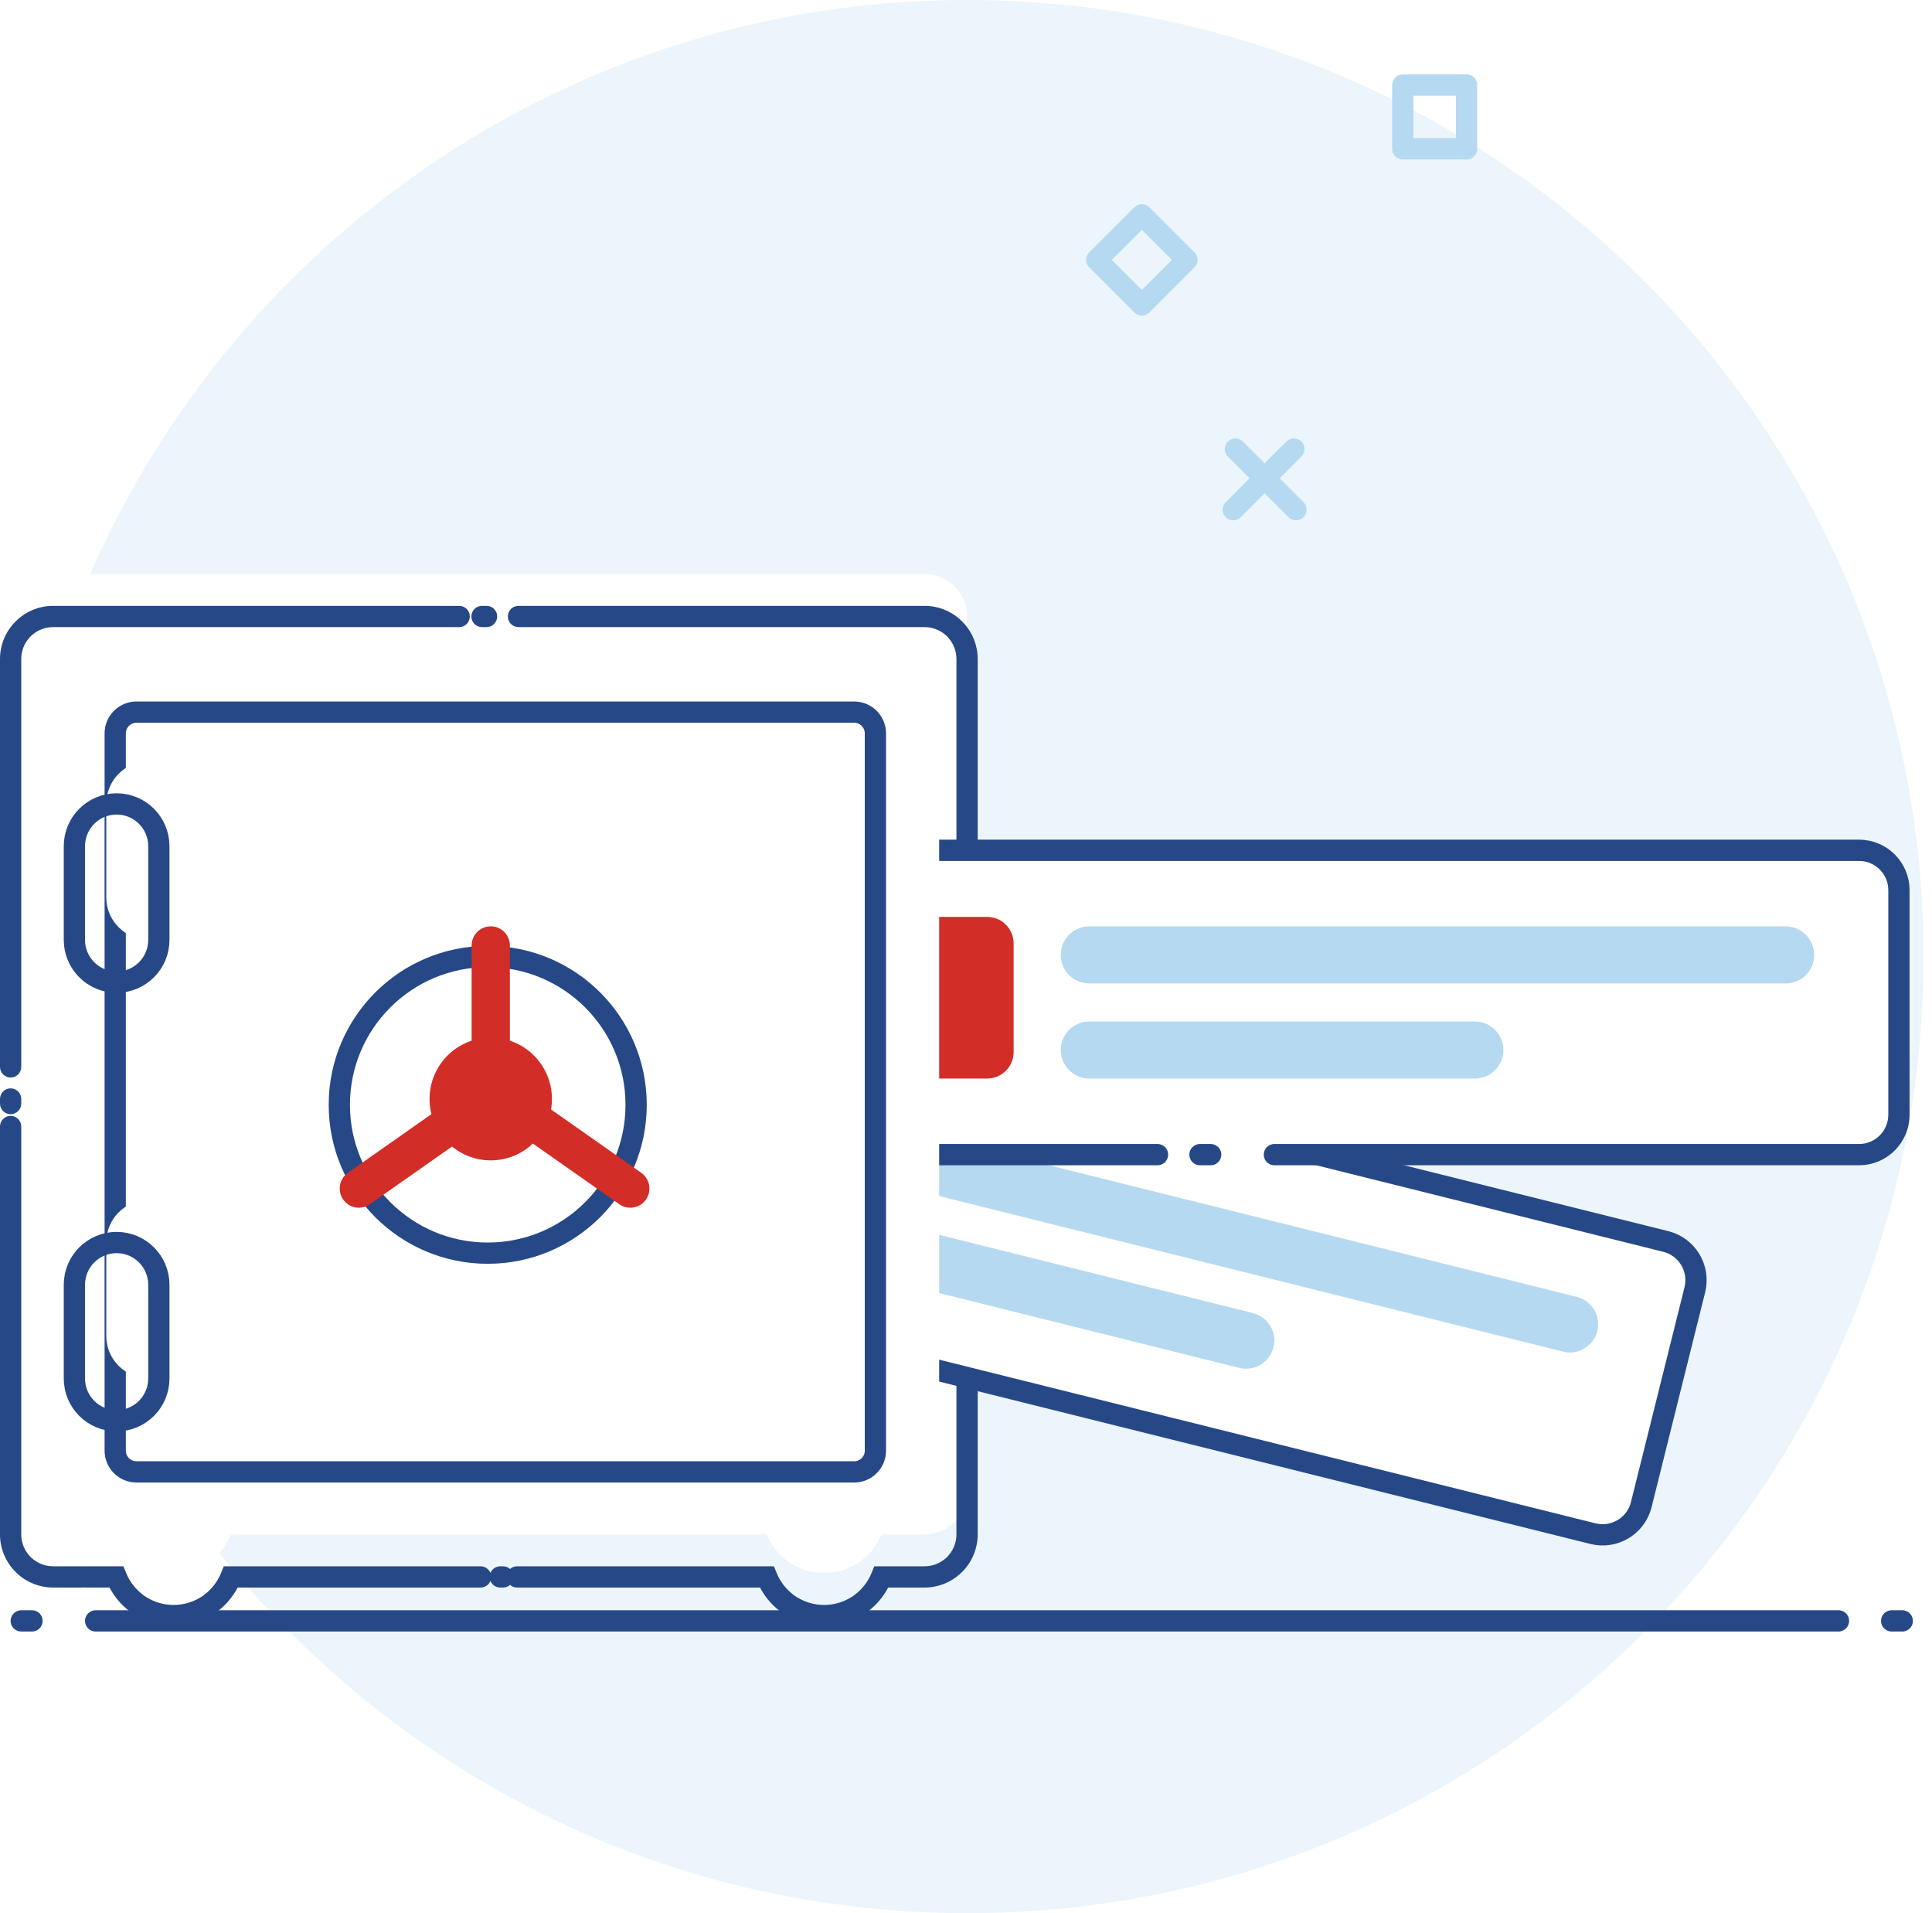 <svg width="101" height="100" viewBox="0 0 101 100" fill="none" xmlns="http://www.w3.org/2000/svg">
<path fill-rule="evenodd" clip-rule="evenodd" d="M50.556 100C78.17 100 100.556 77.614 100.556 50C100.556 22.386 78.17 0 50.556 0C22.941 0 0.556 22.386 0.556 50C0.556 77.614 22.941 100 50.556 100Z" fill="#ECF5FB"/>
<rect x="73.334" y="4.444" width="3.333" height="3.333" stroke="#B5D9F1" stroke-width="1.111" stroke-linecap="round" stroke-linejoin="round"/>
<rect x="57.337" y="13.583" width="3.333" height="3.333" transform="rotate(-45 57.337 13.583)" stroke="#B5D9F1" stroke-width="1.111" stroke-linecap="round" stroke-linejoin="round"/>
<path d="M64.583 23.472L67.75 26.639" stroke="#B5D9F1" stroke-width="1.111" stroke-linecap="round" stroke-linejoin="round"/>
<path d="M67.639 23.472L64.472 26.639" stroke="#B5D9F1" stroke-width="1.111" stroke-linecap="round" stroke-linejoin="round"/>
<path d="M1.111 84.722H99.445" stroke="#264887" stroke-width="1.111" stroke-linecap="round" stroke-dasharray="0.56 3.33 91.11 2.78"/>
<g filter="url(#filter0_i_615_8828)">
<path fill-rule="evenodd" clip-rule="evenodd" d="M0.556 34.444C0.556 33.217 1.551 32.222 2.778 32.222H48.333C49.561 32.222 50.556 33.217 50.556 34.444V80.201C50.556 81.429 49.561 82.424 48.333 82.424H46.079C45.6 83.609 44.438 84.444 43.082 84.444C41.725 84.444 40.564 83.609 40.085 82.424H12.073C11.594 83.609 10.432 84.444 9.076 84.444C7.719 84.444 6.558 83.609 6.079 82.424H2.778C1.551 82.424 0.556 81.429 0.556 80.201V34.444Z" fill="white"/>
</g>
<path d="M46.079 82.424V81.868H45.704L45.564 82.215L46.079 82.424ZM40.085 82.424L40.6 82.215L40.459 81.868H40.085V82.424ZM12.073 82.424V81.868H11.698L11.558 82.215L12.073 82.424ZM6.079 82.424L6.594 82.215L6.453 81.868H6.079V82.424ZM0.921 32.378C0.693 32.583 0.674 32.934 0.88 33.163C1.085 33.391 1.436 33.41 1.664 33.205L0.921 32.378ZM1.595 33.271C1.811 33.053 1.809 32.701 1.591 32.485C1.373 32.269 1.022 32.27 0.806 32.488L1.595 33.271ZM0.79 32.505C0.575 32.724 0.58 33.076 0.799 33.29C1.019 33.505 1.371 33.5 1.585 33.281L0.79 32.505ZM1.538 33.331C1.743 33.102 1.724 32.751 1.496 32.546C1.268 32.341 0.917 32.36 0.712 32.588L1.538 33.331ZM0 55.766C0 56.072 0.249 56.321 0.556 56.321C0.862 56.321 1.111 56.072 1.111 55.766H0ZM1.111 57.443C1.111 57.136 0.862 56.887 0.556 56.887C0.249 56.887 0 57.136 0 57.443H1.111ZM0 57.682C0 57.989 0.249 58.238 0.556 58.238C0.862 58.238 1.111 57.989 1.111 57.682H0ZM1.111 58.88C1.111 58.573 0.862 58.325 0.556 58.325C0.249 58.325 0 58.573 0 58.88H1.111ZM0.712 82.058C0.917 82.286 1.268 82.305 1.496 82.1C1.724 81.895 1.743 81.543 1.538 81.315L0.712 82.058ZM1.604 81.385C1.386 81.169 1.035 81.17 0.819 81.388C0.603 81.606 0.604 81.958 0.822 82.174L1.604 81.385ZM0.838 82.19C1.058 82.404 1.409 82.4 1.624 82.18C1.838 81.96 1.834 81.609 1.614 81.394L0.838 82.19ZM1.664 81.441C1.436 81.236 1.085 81.255 0.88 81.483C0.674 81.711 0.693 82.062 0.921 82.268L1.664 81.441ZM4.316 82.979C4.623 82.979 4.872 82.73 4.872 82.424C4.872 82.117 4.623 81.868 4.316 81.868V82.979ZM4.437 81.868C4.13 81.868 3.881 82.117 3.881 82.424C3.881 82.73 4.13 82.979 4.437 82.979V81.868ZM4.454 82.979C4.761 82.979 5.01 82.73 5.01 82.424C5.01 82.117 4.761 81.868 4.454 81.868V82.979ZM4.541 81.868C4.234 81.868 3.985 82.117 3.985 82.424C3.985 82.73 4.234 82.979 4.541 82.979V81.868ZM6.833 84.264C7.08 84.446 7.427 84.393 7.609 84.146C7.791 83.899 7.738 83.551 7.491 83.37L6.833 84.264ZM7.587 83.436C7.332 83.266 6.987 83.333 6.816 83.588C6.645 83.843 6.712 84.188 6.967 84.359L7.587 83.436ZM6.987 84.372C7.243 84.541 7.587 84.472 7.757 84.216C7.926 83.96 7.856 83.615 7.6 83.446L6.987 84.372ZM7.67 83.491C7.409 83.329 7.067 83.41 6.906 83.671C6.744 83.932 6.825 84.274 7.086 84.436L7.67 83.491ZM11.066 84.436C11.327 84.274 11.407 83.932 11.246 83.671C11.085 83.41 10.742 83.329 10.481 83.491L11.066 84.436ZM10.579 83.427C10.325 83.6 10.259 83.945 10.432 84.199C10.605 84.453 10.95 84.519 11.204 84.346L10.579 83.427ZM11.223 84.333C11.476 84.158 11.539 83.812 11.365 83.56C11.191 83.307 10.845 83.244 10.593 83.418L11.223 84.333ZM10.66 83.37C10.413 83.551 10.36 83.899 10.542 84.146C10.724 84.393 11.072 84.446 11.319 84.264L10.66 83.37ZM25.125 82.979C25.432 82.979 25.681 82.73 25.681 82.424C25.681 82.117 25.432 81.868 25.125 81.868V82.979ZM26.152 81.868C25.845 81.868 25.597 82.117 25.597 82.424C25.597 82.73 25.845 82.979 26.152 82.979V81.868ZM26.299 82.979C26.606 82.979 26.854 82.73 26.854 82.424C26.854 82.117 26.606 81.868 26.299 81.868V82.979ZM27.032 81.868C26.725 81.868 26.477 82.117 26.477 82.424C26.477 82.73 26.725 82.979 27.032 82.979V81.868ZM40.839 84.264C41.086 84.446 41.434 84.393 41.615 84.146C41.797 83.899 41.744 83.551 41.497 83.37L40.839 84.264ZM41.593 83.436C41.338 83.266 40.993 83.333 40.822 83.588C40.651 83.843 40.718 84.188 40.973 84.359L41.593 83.436ZM40.993 84.372C41.249 84.541 41.593 84.472 41.763 84.216C41.932 83.96 41.862 83.615 41.606 83.446L40.993 84.372ZM41.676 83.491C41.416 83.329 41.073 83.41 40.912 83.671C40.75 83.932 40.831 84.274 41.092 84.436L41.676 83.491ZM45.072 84.436C45.333 84.274 45.413 83.932 45.252 83.671C45.091 83.41 44.748 83.329 44.487 83.491L45.072 84.436ZM44.585 83.427C44.331 83.6 44.266 83.945 44.438 84.199C44.611 84.453 44.956 84.519 45.21 84.346L44.585 83.427ZM45.229 84.333C45.482 84.158 45.545 83.812 45.371 83.56C45.197 83.307 44.851 83.244 44.599 83.418L45.229 84.333ZM44.666 83.37C44.419 83.551 44.367 83.899 44.548 84.146C44.73 84.393 45.078 84.446 45.325 84.264L44.666 83.37ZM47.13 82.979C47.436 82.979 47.685 82.73 47.685 82.424C47.685 82.117 47.436 81.868 47.13 81.868V82.979ZM47.212 81.868C46.905 81.868 46.657 82.117 46.657 82.424C46.657 82.73 46.905 82.979 47.212 82.979V81.868ZM47.224 82.979C47.531 82.979 47.779 82.73 47.779 82.424C47.779 82.117 47.531 81.868 47.224 81.868V82.979ZM47.283 81.868C46.976 81.868 46.727 82.117 46.727 82.424C46.727 82.73 46.976 82.979 47.283 82.979V81.868ZM50.19 82.268C50.418 82.062 50.437 81.711 50.232 81.483C50.027 81.255 49.675 81.236 49.447 81.441L50.19 82.268ZM49.517 81.375C49.301 81.593 49.302 81.945 49.52 82.161C49.738 82.377 50.09 82.375 50.306 82.157L49.517 81.375ZM50.322 82.141C50.536 81.922 50.532 81.57 50.312 81.356C50.092 81.141 49.741 81.146 49.526 81.365L50.322 82.141ZM49.573 81.315C49.368 81.543 49.387 81.895 49.615 82.1C49.843 82.305 50.194 82.286 50.4 82.058L49.573 81.315ZM51.111 58.88C51.111 58.573 50.862 58.325 50.556 58.325C50.249 58.325 50 58.573 50 58.88H51.111ZM50 57.203C50 57.51 50.249 57.759 50.556 57.759C50.862 57.759 51.111 57.51 51.111 57.203H50ZM51.111 56.964C51.111 56.657 50.862 56.408 50.556 56.408C50.249 56.408 50 56.657 50 56.964H51.111ZM50 55.766C50 56.072 50.249 56.321 50.556 56.321C50.862 56.321 51.111 56.072 51.111 55.766H50ZM50.4 32.588C50.194 32.36 49.843 32.341 49.615 32.546C49.387 32.751 49.368 33.102 49.573 33.331L50.4 32.588ZM49.507 33.261C49.725 33.477 50.077 33.476 50.293 33.258C50.509 33.04 50.507 32.688 50.289 32.472L49.507 33.261ZM50.273 32.456C50.054 32.242 49.702 32.246 49.488 32.466C49.273 32.685 49.278 33.037 49.497 33.251L50.273 32.456ZM49.447 33.205C49.675 33.41 50.027 33.391 50.232 33.163C50.437 32.934 50.418 32.583 50.19 32.378L49.447 33.205ZM27.106 31.667C26.799 31.667 26.55 31.915 26.55 32.222C26.55 32.529 26.799 32.778 27.106 32.778V31.667ZM25.436 32.778C25.743 32.778 25.992 32.529 25.992 32.222C25.992 31.915 25.743 31.667 25.436 31.667V32.778ZM25.198 31.667C24.891 31.667 24.642 31.915 24.642 32.222C24.642 32.529 24.891 32.778 25.198 32.778V31.667ZM24.005 32.778C24.312 32.778 24.561 32.529 24.561 32.222C24.561 31.915 24.312 31.667 24.005 31.667V32.778ZM2.778 32.222V31.667C2.065 31.667 1.413 31.936 0.921 32.378L1.293 32.791L1.664 33.205C1.96 32.939 2.349 32.778 2.778 32.778V32.222ZM1.2 32.88L0.806 32.488C0.8 32.494 0.795 32.499 0.79 32.505L1.187 32.892L1.585 33.281C1.588 33.277 1.591 33.274 1.595 33.271L1.2 32.88ZM1.125 32.959L0.712 32.588C0.27 33.079 0 33.731 0 34.444H0.556H1.111C1.111 34.016 1.272 33.626 1.538 33.331L1.125 32.959ZM0.556 34.444H0V55.766H0.556H1.111V34.444H0.556ZM0.556 57.443H0V57.682H0.556H1.111V57.443H0.556ZM0.556 58.88H0V80.201H0.556H1.111V58.88H0.556ZM0.556 80.201H0C0 80.915 0.27 81.566 0.712 82.058L1.125 81.686L1.538 81.315C1.272 81.019 1.111 80.63 1.111 80.201H0.556ZM1.213 81.779L0.822 82.174C0.827 82.179 0.833 82.184 0.838 82.19L1.226 81.792L1.614 81.394C1.611 81.391 1.607 81.388 1.604 81.385L1.213 81.779ZM1.293 81.855L0.921 82.268C1.413 82.71 2.065 82.979 2.778 82.979V82.424V81.868C2.349 81.868 1.96 81.707 1.664 81.441L1.293 81.855ZM2.778 82.424V82.979H4.316V82.424V81.868H2.778V82.424ZM4.437 82.424V82.979H4.454V82.424V81.868H4.437V82.424ZM4.541 82.424V82.979H6.079V82.424V81.868H4.541V82.424ZM6.079 82.424L5.564 82.632C5.829 83.288 6.272 83.852 6.833 84.264L7.162 83.817L7.491 83.37C7.094 83.077 6.781 82.678 6.594 82.215L6.079 82.424ZM7.277 83.898L6.967 84.359C6.974 84.363 6.98 84.368 6.987 84.372L7.294 83.909L7.6 83.446C7.596 83.443 7.591 83.44 7.587 83.436L7.277 83.898ZM7.378 83.963L7.086 84.436C7.664 84.793 8.347 85 9.076 85V84.444V83.889C8.559 83.889 8.078 83.743 7.67 83.491L7.378 83.963ZM9.076 84.444V85C9.805 85 10.487 84.793 11.066 84.436L10.773 83.963L10.481 83.491C10.073 83.743 9.592 83.889 9.076 83.889V84.444ZM10.891 83.886L11.204 84.346C11.21 84.341 11.217 84.337 11.223 84.333L10.908 83.875L10.593 83.418C10.588 83.421 10.583 83.424 10.579 83.427L10.891 83.886ZM10.99 83.817L11.319 84.264C11.88 83.852 12.323 83.288 12.588 82.632L12.073 82.424L11.558 82.215C11.371 82.678 11.057 83.077 10.66 83.37L10.99 83.817ZM12.073 82.424V82.979H25.125V82.424V81.868H12.073V82.424ZM26.152 82.424V82.979H26.299V82.424V81.868H26.152V82.424ZM27.032 82.424V82.979H40.085V82.424V81.868H27.032V82.424ZM40.085 82.424L39.57 82.632C39.835 83.288 40.278 83.852 40.839 84.264L41.168 83.817L41.497 83.37C41.1 83.077 40.787 82.678 40.6 82.215L40.085 82.424ZM41.283 83.898L40.973 84.359C40.98 84.363 40.986 84.368 40.993 84.372L41.3 83.909L41.606 83.446C41.602 83.443 41.597 83.44 41.593 83.436L41.283 83.898ZM41.384 83.963L41.092 84.436C41.671 84.793 42.353 85 43.082 85V84.444V83.889C42.565 83.889 42.084 83.743 41.676 83.491L41.384 83.963ZM43.082 84.444V85C43.811 85 44.493 84.793 45.072 84.436L44.779 83.963L44.487 83.491C44.079 83.743 43.598 83.889 43.082 83.889V84.444ZM44.897 83.886L45.21 84.346C45.216 84.341 45.223 84.337 45.229 84.333L44.914 83.875L44.599 83.418C44.594 83.421 44.59 83.424 44.585 83.427L44.897 83.886ZM44.996 83.817L45.325 84.264C45.886 83.852 46.329 83.288 46.594 82.632L46.079 82.424L45.564 82.215C45.377 82.678 45.064 83.077 44.666 83.37L44.996 83.817ZM46.079 82.424V82.979H47.13V82.424V81.868H46.079V82.424ZM47.212 82.424V82.979H47.224V82.424V81.868H47.212V82.424ZM47.283 82.424V82.979H48.333V82.424V81.868H47.283V82.424ZM48.333 82.424V82.979C49.047 82.979 49.698 82.71 50.19 82.268L49.819 81.855L49.447 81.441C49.152 81.707 48.762 81.868 48.333 81.868V82.424ZM49.911 81.766L50.306 82.157C50.311 82.152 50.316 82.147 50.322 82.141L49.924 81.753L49.526 81.365C49.523 81.368 49.52 81.372 49.517 81.375L49.911 81.766ZM49.986 81.686L50.4 82.058C50.842 81.566 51.111 80.915 51.111 80.201H50.556H50C50 80.63 49.839 81.019 49.573 81.315L49.986 81.686ZM50.556 80.201H51.111V58.88H50.556H50V80.201H50.556ZM50.556 57.203H51.111V56.964H50.556H50V57.203H50.556ZM50.556 55.766H51.111V34.444H50.556H50V55.766H50.556ZM50.556 34.444H51.111C51.111 33.731 50.842 33.079 50.4 32.588L49.986 32.959L49.573 33.331C49.839 33.626 50 34.016 50 34.444H50.556ZM49.898 32.867L50.289 32.472C50.284 32.467 50.279 32.462 50.273 32.456L49.885 32.854L49.497 33.251C49.501 33.255 49.504 33.258 49.507 33.261L49.898 32.867ZM49.819 32.791L50.19 32.378C49.698 31.936 49.047 31.667 48.333 31.667V32.222V32.778C48.762 32.778 49.152 32.939 49.447 33.205L49.819 32.791ZM48.333 32.222V31.667H27.106V32.222V32.778H48.333V32.222ZM25.436 32.222V31.667H25.198V32.222V32.778H25.436V32.222ZM24.005 32.222V31.667H2.778V32.222V32.778H24.005V32.222Z" fill="#264887"/>
<path fill-rule="evenodd" clip-rule="evenodd" d="M32.797 53.502C33.075 52.386 34.206 51.707 35.322 51.985L87.083 64.89C88.2 65.169 88.879 66.299 88.601 67.416L85.801 78.645C85.523 79.761 84.392 80.44 83.275 80.162L31.515 67.257C30.398 66.978 29.719 65.847 29.997 64.731L32.797 53.502Z" fill="white" stroke="#264887" stroke-width="1.111"/>
<path fill-rule="evenodd" clip-rule="evenodd" d="M35.47 57.002C35.656 56.257 36.41 55.804 37.154 55.99L42.09 57.221C42.834 57.406 43.287 58.16 43.101 58.904L41.751 64.322C41.565 65.066 40.811 65.519 40.067 65.334L35.131 64.103C34.387 63.917 33.934 63.164 34.119 62.419L35.47 57.002Z" fill="#D32D27"/>
<g style="mix-blend-mode:multiply">
<path fill-rule="evenodd" clip-rule="evenodd" d="M45.346 60.06C45.543 59.269 46.344 58.788 47.135 58.985L82.428 67.785C83.219 67.982 83.7 68.783 83.503 69.574V69.574C83.305 70.364 82.505 70.846 81.714 70.648L46.421 61.849C45.63 61.652 45.149 60.851 45.346 60.06V60.06Z" fill="#B5D9F1"/>
</g>
<g style="mix-blend-mode:multiply">
<path fill-rule="evenodd" clip-rule="evenodd" d="M44.157 64.833C44.354 64.042 45.155 63.561 45.945 63.758L65.499 68.633C66.29 68.83 66.771 69.631 66.574 70.422V70.422C66.376 71.213 65.576 71.694 64.785 71.496L45.231 66.621C44.441 66.424 43.96 65.623 44.157 64.833V64.833Z" fill="#B5D9F1"/>
</g>
<path fill-rule="evenodd" clip-rule="evenodd" d="M41.666 46.528C41.666 45.377 42.599 44.444 43.75 44.444H97.188C98.338 44.444 99.271 45.377 99.271 46.528V58.268C99.271 59.418 98.338 60.351 97.188 60.351H43.75C42.599 60.351 41.666 59.418 41.666 58.268V46.528Z" fill="white" stroke="#264887" stroke-width="1.111" stroke-linecap="round" stroke-dasharray="105.56 3.33 0.56 2.22"/>
<path fill-rule="evenodd" clip-rule="evenodd" d="M45.113 49.313C45.113 48.546 45.735 47.924 46.502 47.924H51.601C52.368 47.924 52.99 48.546 52.99 49.313V54.986C52.99 55.753 52.368 56.374 51.601 56.374H46.502C45.735 56.374 45.113 55.753 45.113 54.986V49.313Z" fill="#D32D27"/>
<g style="mix-blend-mode:multiply">
<path fill-rule="evenodd" clip-rule="evenodd" d="M55.453 49.912C55.453 49.089 56.12 48.421 56.944 48.421H93.349C94.173 48.421 94.84 49.089 94.84 49.912V49.912C94.84 50.736 94.173 51.404 93.349 51.404H56.944C56.12 51.404 55.453 50.736 55.453 49.912V49.912Z" fill="#B5D9F1"/>
</g>
<g style="mix-blend-mode:multiply">
<path fill-rule="evenodd" clip-rule="evenodd" d="M55.453 54.883C55.453 54.059 56.12 53.392 56.944 53.392H77.102C77.925 53.392 78.593 54.059 78.593 54.883V54.883C78.593 55.707 77.925 56.374 77.102 56.374H56.944C56.12 56.374 55.453 55.707 55.453 54.883V54.883Z" fill="#B5D9F1"/>
</g>
<g filter="url(#filter1_i_615_8828)">
<path fill-rule="evenodd" clip-rule="evenodd" d="M6.023 38.333C6.023 37.72 6.521 37.222 7.135 37.222H44.653C45.267 37.222 45.764 37.72 45.764 38.333V75.823C45.764 76.437 45.267 76.934 44.653 76.934H7.135C6.521 76.934 6.023 76.437 6.023 75.823V38.333Z" fill="white"/>
</g>
<path fill-rule="evenodd" clip-rule="evenodd" d="M6.023 38.333C6.023 37.72 6.521 37.222 7.135 37.222H44.653C45.267 37.222 45.764 37.72 45.764 38.333V75.823C45.764 76.437 45.267 76.934 44.653 76.934H7.135C6.521 76.934 6.023 76.437 6.023 75.823V38.333Z" stroke="#264887" stroke-width="1.111" stroke-linecap="round" stroke-linejoin="round"/>
<g filter="url(#filter2_i_615_8828)">
<path fill-rule="evenodd" clip-rule="evenodd" d="M3.889 44.228C3.889 43.009 4.877 42.02 6.096 42.02V42.02C7.316 42.02 8.304 43.009 8.304 44.228V49.128C8.304 50.347 7.316 51.336 6.096 51.336V51.336C4.877 51.336 3.889 50.347 3.889 49.128V44.228Z" fill="white"/>
</g>
<path fill-rule="evenodd" clip-rule="evenodd" d="M3.889 44.228C3.889 43.009 4.877 42.02 6.096 42.02V42.02C7.316 42.02 8.304 43.009 8.304 44.228V49.128C8.304 50.347 7.316 51.336 6.096 51.336V51.336C4.877 51.336 3.889 50.347 3.889 49.128V44.228Z" stroke="#264887" stroke-width="1.111" stroke-linecap="round" stroke-linejoin="round"/>
<g filter="url(#filter3_i_615_8828)">
<path fill-rule="evenodd" clip-rule="evenodd" d="M3.889 67.153C3.889 65.934 4.877 64.945 6.096 64.945V64.945C7.316 64.945 8.304 65.934 8.304 67.153V72.053C8.304 73.272 7.316 74.26 6.096 74.26V74.26C4.877 74.26 3.889 73.272 3.889 72.053V67.153Z" fill="white"/>
</g>
<path fill-rule="evenodd" clip-rule="evenodd" d="M3.889 67.153C3.889 65.934 4.877 64.945 6.096 64.945V64.945C7.316 64.945 8.304 65.934 8.304 67.153V72.053C8.304 73.272 7.316 74.26 6.096 74.26V74.26C4.877 74.26 3.889 73.272 3.889 72.053V67.153Z" stroke="#264887" stroke-width="1.111" stroke-linecap="round" stroke-linejoin="round"/>
<path d="M25.497 49.995C29.781 49.995 33.255 53.466 33.255 57.748C33.255 62.03 29.781 65.501 25.497 65.501C21.212 65.501 17.739 62.03 17.739 57.748C17.739 53.466 21.212 49.995 25.497 49.995Z" stroke="#264887" stroke-width="1.111"/>
<path fill-rule="evenodd" clip-rule="evenodd" d="M26.655 49.425C26.655 48.865 26.207 48.418 25.655 48.418C25.099 48.418 24.655 48.869 24.655 49.425V54.394C23.378 54.815 22.455 56.021 22.455 57.443C22.455 57.716 22.489 57.982 22.554 58.235L18.189 61.3C17.735 61.619 17.624 62.245 17.941 62.699C18.26 63.155 18.882 63.262 19.335 62.943L23.63 59.928C24.182 60.38 24.887 60.651 25.655 60.651C26.508 60.651 27.283 60.317 27.857 59.771L32.374 62.943C32.828 63.262 33.452 63.152 33.769 62.699C34.088 62.242 33.975 61.619 33.521 61.3L28.808 57.991C28.839 57.813 28.855 57.63 28.855 57.443C28.855 56.021 27.932 54.815 26.655 54.394V49.425Z" fill="#D22D27"/>
<defs>
<filter id="filter0_i_615_8828" x="0" y="31.666" width="51.111" height="53.334" filterUnits="userSpaceOnUse" color-interpolation-filters="sRGB">
<feFlood flood-opacity="0" result="BackgroundImageFix"/>
<feBlend mode="normal" in="SourceGraphic" in2="BackgroundImageFix" result="shape"/>
<feColorMatrix in="SourceAlpha" type="matrix" values="0 0 0 0 0 0 0 0 0 0 0 0 0 0 0 0 0 0 127 0" result="hardAlpha"/>
<feOffset dy="-2.222"/>
<feComposite in2="hardAlpha" operator="arithmetic" k2="-1" k3="1"/>
<feColorMatrix type="matrix" values="0 0 0 0 0.761 0 0 0 0 0.878 0 0 0 0 0.957 0 0 0 1 0"/>
<feBlend mode="normal" in2="shape" result="effect1_innerShadow_615_8828"/>
</filter>
<filter id="filter1_i_615_8828" x="5.468" y="36.666" width="40.852" height="40.823" filterUnits="userSpaceOnUse" color-interpolation-filters="sRGB">
<feFlood flood-opacity="0" result="BackgroundImageFix"/>
<feBlend mode="normal" in="SourceGraphic" in2="BackgroundImageFix" result="shape"/>
<feColorMatrix in="SourceAlpha" type="matrix" values="0 0 0 0 0 0 0 0 0 0 0 0 0 0 0 0 0 0 127 0" result="hardAlpha"/>
<feOffset dx="3.333" dy="-3.333"/>
<feComposite in2="hardAlpha" operator="arithmetic" k2="-1" k3="1"/>
<feColorMatrix type="matrix" values="0 0 0 0 0.71 0 0 0 0 0.851 0 0 0 0 0.945 0 0 0 1 0"/>
<feBlend mode="normal" in2="shape" result="effect1_innerShadow_615_8828"/>
</filter>
<filter id="filter2_i_615_8828" x="3.333" y="41.465" width="5.527" height="10.426" filterUnits="userSpaceOnUse" color-interpolation-filters="sRGB">
<feFlood flood-opacity="0" result="BackgroundImageFix"/>
<feBlend mode="normal" in="SourceGraphic" in2="BackgroundImageFix" result="shape"/>
<feColorMatrix in="SourceAlpha" type="matrix" values="0 0 0 0 0 0 0 0 0 0 0 0 0 0 0 0 0 0 127 0" result="hardAlpha"/>
<feOffset dx="1.667" dy="-2.222"/>
<feComposite in2="hardAlpha" operator="arithmetic" k2="-1" k3="1"/>
<feColorMatrix type="matrix" values="0 0 0 0 0.71 0 0 0 0 0.851 0 0 0 0 0.945 0 0 0 1 0"/>
<feBlend mode="normal" in2="shape" result="effect1_innerShadow_615_8828"/>
</filter>
<filter id="filter3_i_615_8828" x="3.333" y="64.39" width="5.527" height="10.426" filterUnits="userSpaceOnUse" color-interpolation-filters="sRGB">
<feFlood flood-opacity="0" result="BackgroundImageFix"/>
<feBlend mode="normal" in="SourceGraphic" in2="BackgroundImageFix" result="shape"/>
<feColorMatrix in="SourceAlpha" type="matrix" values="0 0 0 0 0 0 0 0 0 0 0 0 0 0 0 0 0 0 127 0" result="hardAlpha"/>
<feOffset dx="1.667" dy="-2.222"/>
<feComposite in2="hardAlpha" operator="arithmetic" k2="-1" k3="1"/>
<feColorMatrix type="matrix" values="0 0 0 0 0.71 0 0 0 0 0.851 0 0 0 0 0.945 0 0 0 1 0"/>
<feBlend mode="normal" in2="shape" result="effect1_innerShadow_615_8828"/>
</filter>
</defs>
</svg>
